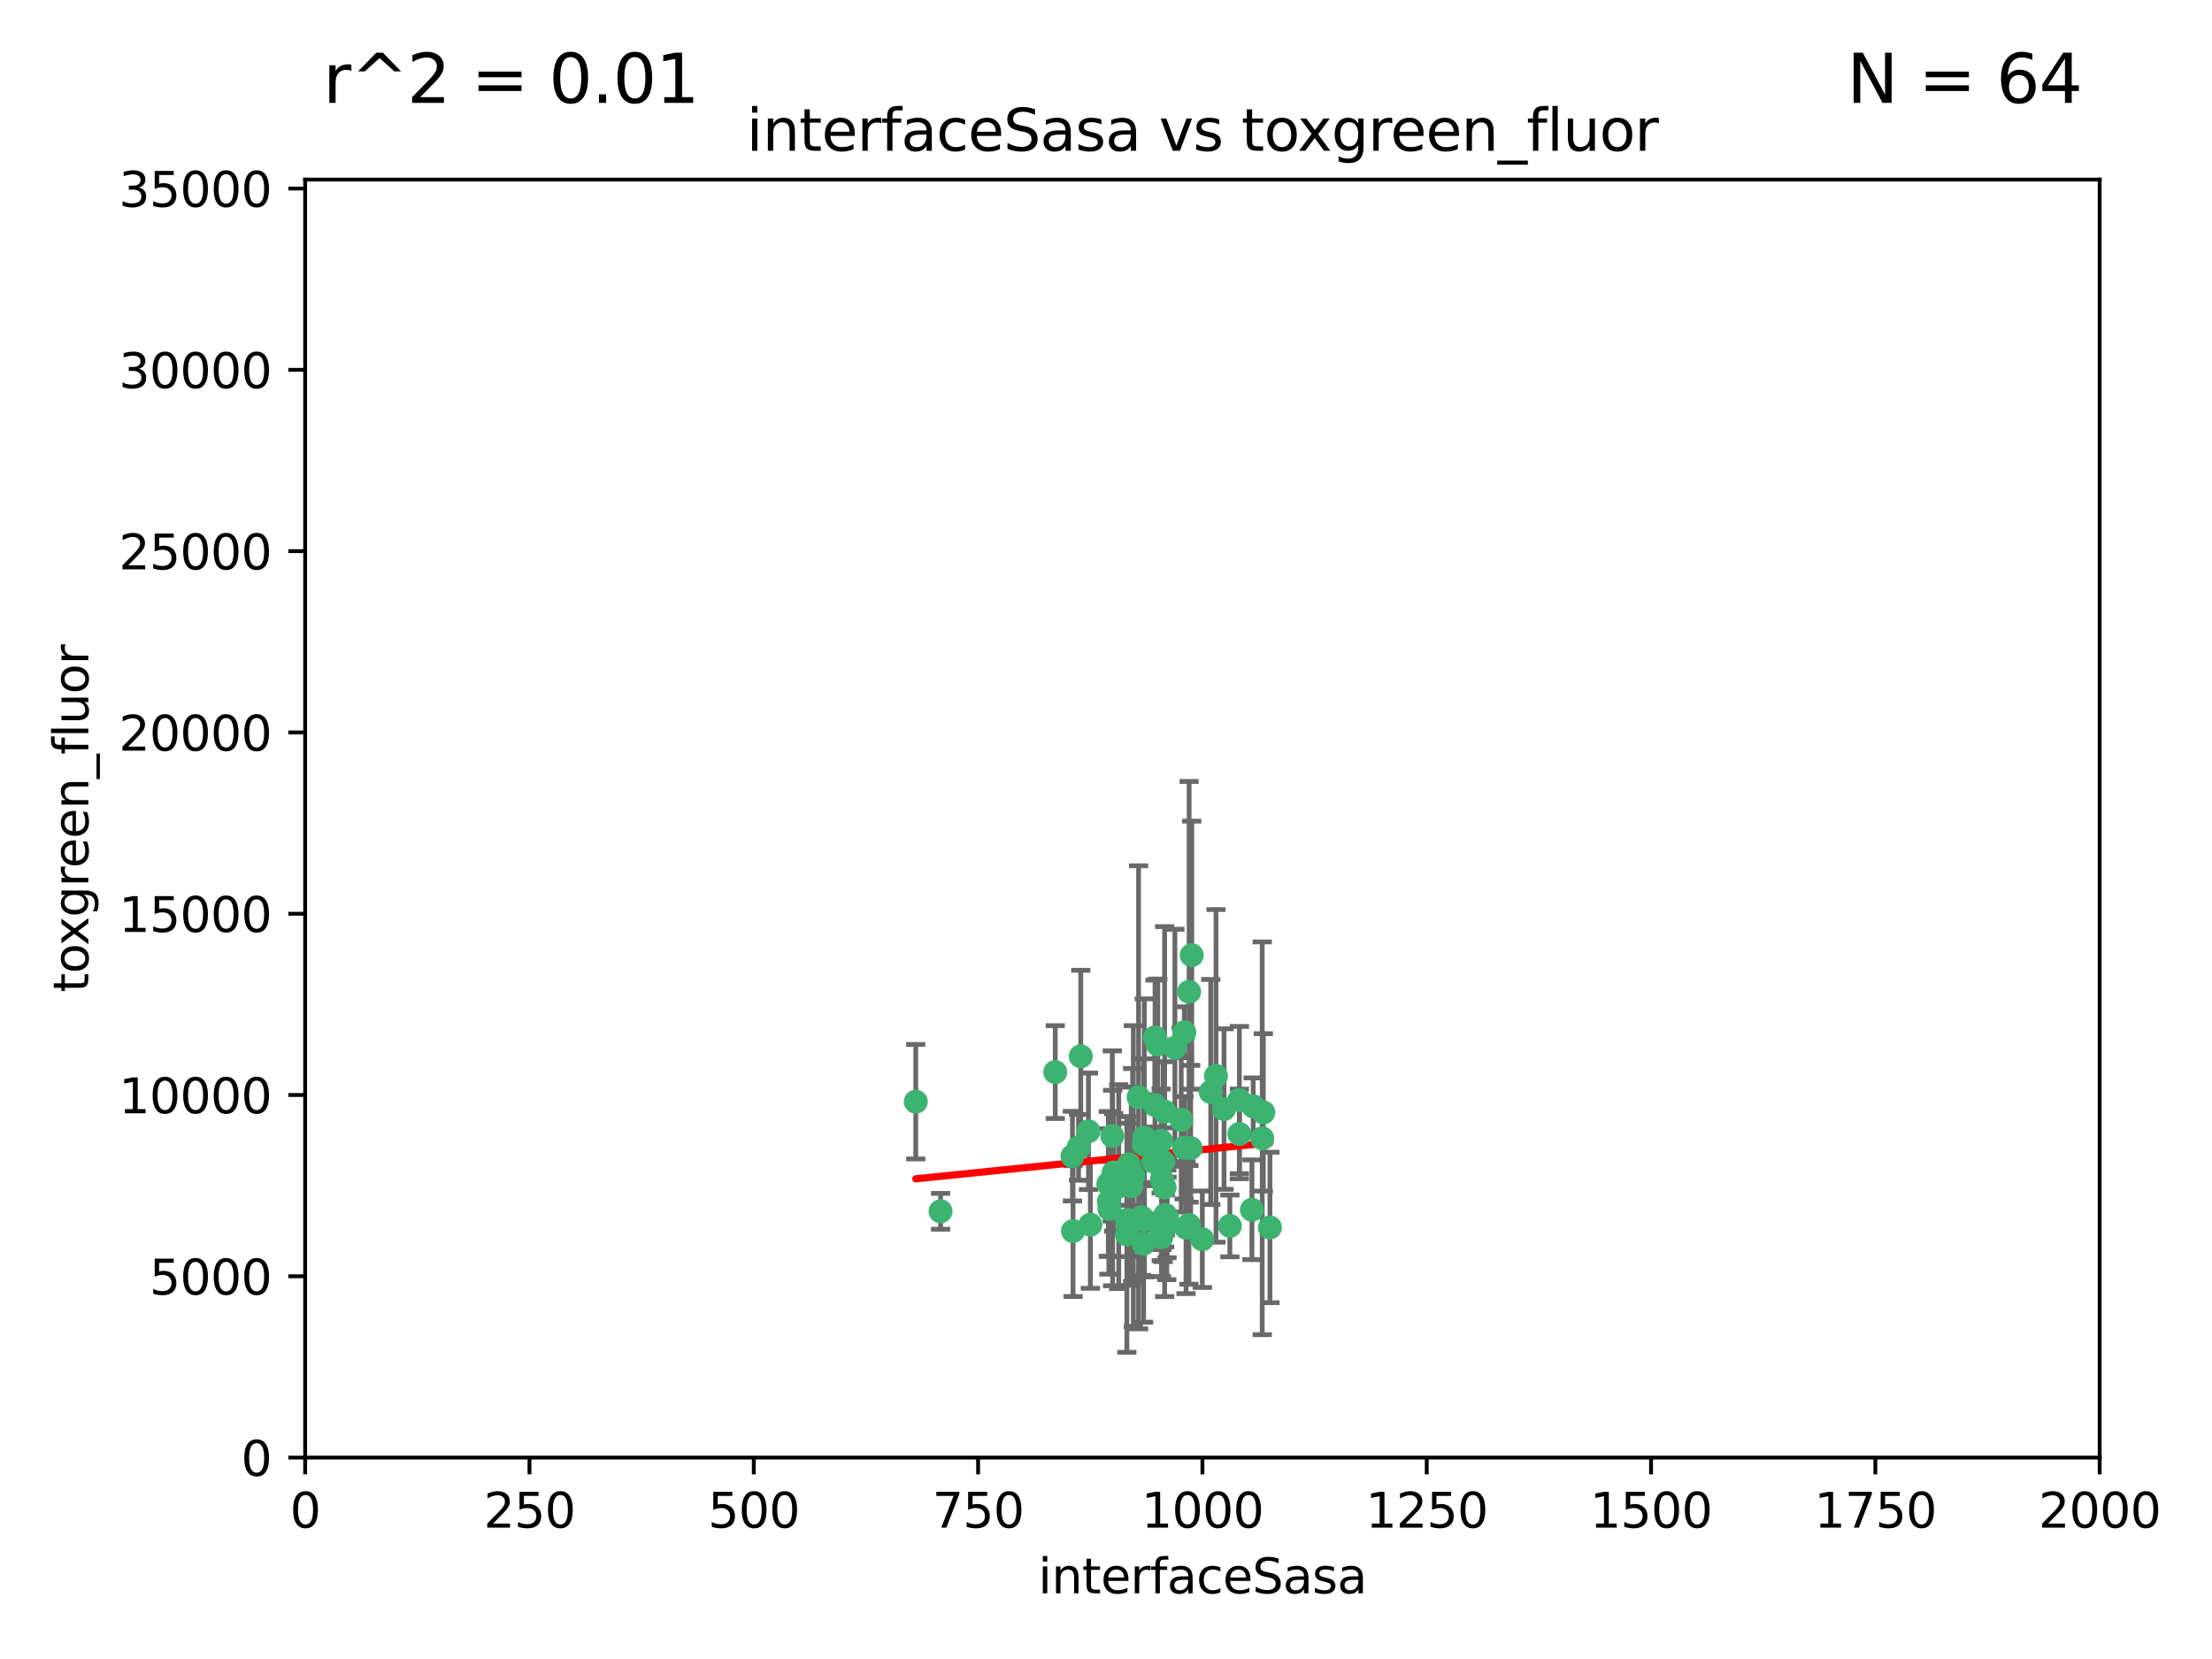 <?xml version="1.0" encoding="utf-8" standalone="no"?>
<!DOCTYPE svg PUBLIC "-//W3C//DTD SVG 1.1//EN"
  "http://www.w3.org/Graphics/SVG/1.1/DTD/svg11.dtd">
<svg xmlns:xlink="http://www.w3.org/1999/xlink" width="460.8pt" height="345.6pt" viewBox="0 0 460.8 345.6" xmlns="http://www.w3.org/2000/svg" version="1.1">
 <defs>
  <style type="text/css">*{stroke-linejoin: round; stroke-linecap: butt}</style>
 </defs>
 <g id="figure_1">
  <g id="patch_1">
   <path d="M 0 345.6 
L 460.8 345.6 
L 460.8 0 
L 0 0 
z
" style="fill: #ffffff"/>
  </g>
  <g id="axes_1">
   <g id="patch_2">
    <path d="M 63.571 303.64 
L 437.4 303.64 
L 437.4 37.411 
L 63.571 37.411 
z
" style="fill: #ffffff"/>
   </g>
   <g id="PathCollection_1">
    <defs>
     <path id="m6c1993b287" d="M 0 1.118 
C 0.297 1.118 0.581 1 0.791 0.791 
C 1 0.581 1.118 0.297 1.118 0 
C 1.118 -0.297 1 -0.581 0.791 -0.791 
C 0.581 -1 0.297 -1.118 0 -1.118 
C -0.297 -1.118 -0.581 -1 -0.791 -0.791 
C -1 -0.581 -1.118 -0.297 -1.118 0 
C -1.118 0.297 -1 0.581 -0.791 0.791 
C -0.581 1 -0.297 1.118 0 1.118 
z
" style="stroke: #3cb371"/>
    </defs>
    <g clip-path="url(#pee87b843d0)">
     <use xlink:href="#m6c1993b287" x="252.213" y="227.477" style="fill: #3cb371; stroke: #3cb371"/>
     <use xlink:href="#m6c1993b287" x="263.173" y="231.729" style="fill: #3cb371; stroke: #3cb371"/>
     <use xlink:href="#m6c1993b287" x="264.551" y="255.699" style="fill: #3cb371; stroke: #3cb371"/>
     <use xlink:href="#m6c1993b287" x="243.117" y="253.616" style="fill: #3cb371; stroke: #3cb371"/>
     <use xlink:href="#m6c1993b287" x="258.186" y="229.159" style="fill: #3cb371; stroke: #3cb371"/>
     <use xlink:href="#m6c1993b287" x="261.065" y="230.468" style="fill: #3cb371; stroke: #3cb371"/>
     <use xlink:href="#m6c1993b287" x="258.186" y="236.222" style="fill: #3cb371; stroke: #3cb371"/>
     <use xlink:href="#m6c1993b287" x="247.074" y="255.748" style="fill: #3cb371; stroke: #3cb371"/>
     <use xlink:href="#m6c1993b287" x="262.943" y="237.127" style="fill: #3cb371; stroke: #3cb371"/>
     <use xlink:href="#m6c1993b287" x="241.192" y="217.589" style="fill: #3cb371; stroke: #3cb371"/>
     <use xlink:href="#m6c1993b287" x="244.753" y="218.268" style="fill: #3cb371; stroke: #3cb371"/>
     <use xlink:href="#m6c1993b287" x="246.717" y="215.033" style="fill: #3cb371; stroke: #3cb371"/>
     <use xlink:href="#m6c1993b287" x="238.23" y="259.073" style="fill: #3cb371; stroke: #3cb371"/>
     <use xlink:href="#m6c1993b287" x="260.801" y="252.015" style="fill: #3cb371; stroke: #3cb371"/>
     <use xlink:href="#m6c1993b287" x="246.071" y="233.283" style="fill: #3cb371; stroke: #3cb371"/>
     <use xlink:href="#m6c1993b287" x="219.828" y="223.335" style="fill: #3cb371; stroke: #3cb371"/>
     <use xlink:href="#m6c1993b287" x="235.66" y="247.113" style="fill: #3cb371; stroke: #3cb371"/>
     <use xlink:href="#m6c1993b287" x="253.312" y="224.125" style="fill: #3cb371; stroke: #3cb371"/>
     <use xlink:href="#m6c1993b287" x="225.144" y="220.046" style="fill: #3cb371; stroke: #3cb371"/>
     <use xlink:href="#m6c1993b287" x="246.671" y="239.106" style="fill: #3cb371; stroke: #3cb371"/>
     <use xlink:href="#m6c1993b287" x="231.987" y="244.236" style="fill: #3cb371; stroke: #3cb371"/>
     <use xlink:href="#m6c1993b287" x="236.091" y="244.995" style="fill: #3cb371; stroke: #3cb371"/>
     <use xlink:href="#m6c1993b287" x="230.996" y="250.282" style="fill: #3cb371; stroke: #3cb371"/>
     <use xlink:href="#m6c1993b287" x="248.037" y="239.176" style="fill: #3cb371; stroke: #3cb371"/>
     <use xlink:href="#m6c1993b287" x="247.671" y="255.164" style="fill: #3cb371; stroke: #3cb371"/>
     <use xlink:href="#m6c1993b287" x="241.917" y="257.746" style="fill: #3cb371; stroke: #3cb371"/>
     <use xlink:href="#m6c1993b287" x="233.052" y="247.2" style="fill: #3cb371; stroke: #3cb371"/>
     <use xlink:href="#m6c1993b287" x="248.261" y="198.98" style="fill: #3cb371; stroke: #3cb371"/>
     <use xlink:href="#m6c1993b287" x="238.273" y="238.421" style="fill: #3cb371; stroke: #3cb371"/>
     <use xlink:href="#m6c1993b287" x="243.065" y="255.162" style="fill: #3cb371; stroke: #3cb371"/>
     <use xlink:href="#m6c1993b287" x="250.461" y="258.155" style="fill: #3cb371; stroke: #3cb371"/>
     <use xlink:href="#m6c1993b287" x="235.179" y="242.529" style="fill: #3cb371; stroke: #3cb371"/>
     <use xlink:href="#m6c1993b287" x="230.884" y="246.623" style="fill: #3cb371; stroke: #3cb371"/>
     <use xlink:href="#m6c1993b287" x="256.203" y="255.382" style="fill: #3cb371; stroke: #3cb371"/>
     <use xlink:href="#m6c1993b287" x="242.043" y="245.75" style="fill: #3cb371; stroke: #3cb371"/>
     <use xlink:href="#m6c1993b287" x="241.886" y="237.694" style="fill: #3cb371; stroke: #3cb371"/>
     <use xlink:href="#m6c1993b287" x="254.992" y="231.039" style="fill: #3cb371; stroke: #3cb371"/>
     <use xlink:href="#m6c1993b287" x="240.598" y="230.204" style="fill: #3cb371; stroke: #3cb371"/>
     <use xlink:href="#m6c1993b287" x="240.611" y="240.574" style="fill: #3cb371; stroke: #3cb371"/>
     <use xlink:href="#m6c1993b287" x="241.962" y="256.494" style="fill: #3cb371; stroke: #3cb371"/>
     <use xlink:href="#m6c1993b287" x="240.613" y="216.114" style="fill: #3cb371; stroke: #3cb371"/>
     <use xlink:href="#m6c1993b287" x="231.781" y="247.49" style="fill: #3cb371; stroke: #3cb371"/>
     <use xlink:href="#m6c1993b287" x="242.766" y="253.07" style="fill: #3cb371; stroke: #3cb371"/>
     <use xlink:href="#m6c1993b287" x="231.112" y="251.842" style="fill: #3cb371; stroke: #3cb371"/>
     <use xlink:href="#m6c1993b287" x="238.411" y="254.158" style="fill: #3cb371; stroke: #3cb371"/>
     <use xlink:href="#m6c1993b287" x="242.611" y="247.358" style="fill: #3cb371; stroke: #3cb371"/>
     <use xlink:href="#m6c1993b287" x="242.611" y="231.566" style="fill: #3cb371; stroke: #3cb371"/>
     <use xlink:href="#m6c1993b287" x="238.383" y="237.01" style="fill: #3cb371; stroke: #3cb371"/>
     <use xlink:href="#m6c1993b287" x="227.144" y="255.125" style="fill: #3cb371; stroke: #3cb371"/>
     <use xlink:href="#m6c1993b287" x="234.744" y="257.16" style="fill: #3cb371; stroke: #3cb371"/>
     <use xlink:href="#m6c1993b287" x="237.187" y="228.587" style="fill: #3cb371; stroke: #3cb371"/>
     <use xlink:href="#m6c1993b287" x="242.317" y="242.001" style="fill: #3cb371; stroke: #3cb371"/>
     <use xlink:href="#m6c1993b287" x="231.71" y="236.646" style="fill: #3cb371; stroke: #3cb371"/>
     <use xlink:href="#m6c1993b287" x="223.531" y="256.462" style="fill: #3cb371; stroke: #3cb371"/>
     <use xlink:href="#m6c1993b287" x="190.772" y="229.505" style="fill: #3cb371; stroke: #3cb371"/>
     <use xlink:href="#m6c1993b287" x="224.682" y="239.016" style="fill: #3cb371; stroke: #3cb371"/>
     <use xlink:href="#m6c1993b287" x="235.944" y="244.765" style="fill: #3cb371; stroke: #3cb371"/>
     <use xlink:href="#m6c1993b287" x="247.714" y="206.615" style="fill: #3cb371; stroke: #3cb371"/>
     <use xlink:href="#m6c1993b287" x="234.804" y="254.163" style="fill: #3cb371; stroke: #3cb371"/>
     <use xlink:href="#m6c1993b287" x="223.411" y="240.841" style="fill: #3cb371; stroke: #3cb371"/>
     <use xlink:href="#m6c1993b287" x="237.807" y="253.584" style="fill: #3cb371; stroke: #3cb371"/>
     <use xlink:href="#m6c1993b287" x="240.263" y="241.969" style="fill: #3cb371; stroke: #3cb371"/>
     <use xlink:href="#m6c1993b287" x="195.937" y="252.334" style="fill: #3cb371; stroke: #3cb371"/>
     <use xlink:href="#m6c1993b287" x="226.747" y="235.674" style="fill: #3cb371; stroke: #3cb371"/>
    </g>
   </g>
   <g id="matplotlib.axis_1">
    <g id="xtick_1">
     <g id="line2d_1">
      <defs>
       <path id="m54b6984b37" d="M 0 0 
L 0 3.5 
" style="stroke: #000000; stroke-width: 0.8"/>
      </defs>
      <g>
       <use xlink:href="#m54b6984b37" x="63.571" y="303.64" style="stroke: #000000; stroke-width: 0.8"/>
      </g>
     </g>
     <g id="text_1">
      <!-- 0 -->
      <g transform="translate(60.39 318.238)scale(0.1 -0.1)">
       <defs>
        <path id="DejaVuSans-30" d="M 2034 4250 
Q 1547 4250 1301 3770 
Q 1056 3291 1056 2328 
Q 1056 1369 1301 889 
Q 1547 409 2034 409 
Q 2525 409 2770 889 
Q 3016 1369 3016 2328 
Q 3016 3291 2770 3770 
Q 2525 4250 2034 4250 
z
M 2034 4750 
Q 2819 4750 3233 4129 
Q 3647 3509 3647 2328 
Q 3647 1150 3233 529 
Q 2819 -91 2034 -91 
Q 1250 -91 836 529 
Q 422 1150 422 2328 
Q 422 3509 836 4129 
Q 1250 4750 2034 4750 
z
" transform="scale(0.016)"/>
       </defs>
       <use xlink:href="#DejaVuSans-30"/>
      </g>
     </g>
    </g>
    <g id="xtick_2">
     <g id="line2d_2">
      <g>
       <use xlink:href="#m54b6984b37" x="110.3" y="303.64" style="stroke: #000000; stroke-width: 0.8"/>
      </g>
     </g>
     <g id="text_2">
      <!-- 250 -->
      <g transform="translate(100.756 318.238)scale(0.1 -0.1)">
       <defs>
        <path id="DejaVuSans-32" d="M 1228 531 
L 3431 531 
L 3431 0 
L 469 0 
L 469 531 
Q 828 903 1448 1529 
Q 2069 2156 2228 2338 
Q 2531 2678 2651 2914 
Q 2772 3150 2772 3378 
Q 2772 3750 2511 3984 
Q 2250 4219 1831 4219 
Q 1534 4219 1204 4116 
Q 875 4013 500 3803 
L 500 4441 
Q 881 4594 1212 4672 
Q 1544 4750 1819 4750 
Q 2544 4750 2975 4387 
Q 3406 4025 3406 3419 
Q 3406 3131 3298 2873 
Q 3191 2616 2906 2266 
Q 2828 2175 2409 1742 
Q 1991 1309 1228 531 
z
" transform="scale(0.016)"/>
        <path id="DejaVuSans-35" d="M 691 4666 
L 3169 4666 
L 3169 4134 
L 1269 4134 
L 1269 2991 
Q 1406 3038 1543 3061 
Q 1681 3084 1819 3084 
Q 2600 3084 3056 2656 
Q 3513 2228 3513 1497 
Q 3513 744 3044 326 
Q 2575 -91 1722 -91 
Q 1428 -91 1123 -41 
Q 819 9 494 109 
L 494 744 
Q 775 591 1075 516 
Q 1375 441 1709 441 
Q 2250 441 2565 725 
Q 2881 1009 2881 1497 
Q 2881 1984 2565 2268 
Q 2250 2553 1709 2553 
Q 1456 2553 1204 2497 
Q 953 2441 691 2322 
L 691 4666 
z
" transform="scale(0.016)"/>
       </defs>
       <use xlink:href="#DejaVuSans-32"/>
       <use xlink:href="#DejaVuSans-35" x="63.623"/>
       <use xlink:href="#DejaVuSans-30" x="127.246"/>
      </g>
     </g>
    </g>
    <g id="xtick_3">
     <g id="line2d_3">
      <g>
       <use xlink:href="#m54b6984b37" x="157.028" y="303.64" style="stroke: #000000; stroke-width: 0.8"/>
      </g>
     </g>
     <g id="text_3">
      <!-- 500 -->
      <g transform="translate(147.485 318.238)scale(0.1 -0.1)">
       <use xlink:href="#DejaVuSans-35"/>
       <use xlink:href="#DejaVuSans-30" x="63.623"/>
       <use xlink:href="#DejaVuSans-30" x="127.246"/>
      </g>
     </g>
    </g>
    <g id="xtick_4">
     <g id="line2d_4">
      <g>
       <use xlink:href="#m54b6984b37" x="203.757" y="303.64" style="stroke: #000000; stroke-width: 0.8"/>
      </g>
     </g>
     <g id="text_4">
      <!-- 750 -->
      <g transform="translate(194.213 318.238)scale(0.1 -0.1)">
       <defs>
        <path id="DejaVuSans-37" d="M 525 4666 
L 3525 4666 
L 3525 4397 
L 1831 0 
L 1172 0 
L 2766 4134 
L 525 4134 
L 525 4666 
z
" transform="scale(0.016)"/>
       </defs>
       <use xlink:href="#DejaVuSans-37"/>
       <use xlink:href="#DejaVuSans-35" x="63.623"/>
       <use xlink:href="#DejaVuSans-30" x="127.246"/>
      </g>
     </g>
    </g>
    <g id="xtick_5">
     <g id="line2d_5">
      <g>
       <use xlink:href="#m54b6984b37" x="250.486" y="303.64" style="stroke: #000000; stroke-width: 0.8"/>
      </g>
     </g>
     <g id="text_5">
      <!-- 1000 -->
      <g transform="translate(237.761 318.238)scale(0.1 -0.1)">
       <defs>
        <path id="DejaVuSans-31" d="M 794 531 
L 1825 531 
L 1825 4091 
L 703 3866 
L 703 4441 
L 1819 4666 
L 2450 4666 
L 2450 531 
L 3481 531 
L 3481 0 
L 794 0 
L 794 531 
z
" transform="scale(0.016)"/>
       </defs>
       <use xlink:href="#DejaVuSans-31"/>
       <use xlink:href="#DejaVuSans-30" x="63.623"/>
       <use xlink:href="#DejaVuSans-30" x="127.246"/>
       <use xlink:href="#DejaVuSans-30" x="190.869"/>
      </g>
     </g>
    </g>
    <g id="xtick_6">
     <g id="line2d_6">
      <g>
       <use xlink:href="#m54b6984b37" x="297.214" y="303.64" style="stroke: #000000; stroke-width: 0.8"/>
      </g>
     </g>
     <g id="text_6">
      <!-- 1250 -->
      <g transform="translate(284.489 318.238)scale(0.1 -0.1)">
       <use xlink:href="#DejaVuSans-31"/>
       <use xlink:href="#DejaVuSans-32" x="63.623"/>
       <use xlink:href="#DejaVuSans-35" x="127.246"/>
       <use xlink:href="#DejaVuSans-30" x="190.869"/>
      </g>
     </g>
    </g>
    <g id="xtick_7">
     <g id="line2d_7">
      <g>
       <use xlink:href="#m54b6984b37" x="343.943" y="303.64" style="stroke: #000000; stroke-width: 0.8"/>
      </g>
     </g>
     <g id="text_7">
      <!-- 1500 -->
      <g transform="translate(331.218 318.238)scale(0.1 -0.1)">
       <use xlink:href="#DejaVuSans-31"/>
       <use xlink:href="#DejaVuSans-35" x="63.623"/>
       <use xlink:href="#DejaVuSans-30" x="127.246"/>
       <use xlink:href="#DejaVuSans-30" x="190.869"/>
      </g>
     </g>
    </g>
    <g id="xtick_8">
     <g id="line2d_8">
      <g>
       <use xlink:href="#m54b6984b37" x="390.671" y="303.64" style="stroke: #000000; stroke-width: 0.8"/>
      </g>
     </g>
     <g id="text_8">
      <!-- 1750 -->
      <g transform="translate(377.946 318.238)scale(0.1 -0.1)">
       <use xlink:href="#DejaVuSans-31"/>
       <use xlink:href="#DejaVuSans-37" x="63.623"/>
       <use xlink:href="#DejaVuSans-35" x="127.246"/>
       <use xlink:href="#DejaVuSans-30" x="190.869"/>
      </g>
     </g>
    </g>
    <g id="xtick_9">
     <g id="line2d_9">
      <g>
       <use xlink:href="#m54b6984b37" x="437.4" y="303.64" style="stroke: #000000; stroke-width: 0.8"/>
      </g>
     </g>
     <g id="text_9">
      <!-- 2000 -->
      <g transform="translate(424.675 318.238)scale(0.1 -0.1)">
       <use xlink:href="#DejaVuSans-32"/>
       <use xlink:href="#DejaVuSans-30" x="63.623"/>
       <use xlink:href="#DejaVuSans-30" x="127.246"/>
       <use xlink:href="#DejaVuSans-30" x="190.869"/>
      </g>
     </g>
    </g>
    <g id="text_10">
     <!-- interfaceSasa -->
     <g transform="translate(216.279 331.917)scale(0.1 -0.1)">
      <defs>
       <path id="DejaVuSans-69" d="M 603 3500 
L 1178 3500 
L 1178 0 
L 603 0 
L 603 3500 
z
M 603 4863 
L 1178 4863 
L 1178 4134 
L 603 4134 
L 603 4863 
z
" transform="scale(0.016)"/>
       <path id="DejaVuSans-6e" d="M 3513 2113 
L 3513 0 
L 2938 0 
L 2938 2094 
Q 2938 2591 2744 2837 
Q 2550 3084 2163 3084 
Q 1697 3084 1428 2787 
Q 1159 2491 1159 1978 
L 1159 0 
L 581 0 
L 581 3500 
L 1159 3500 
L 1159 2956 
Q 1366 3272 1645 3428 
Q 1925 3584 2291 3584 
Q 2894 3584 3203 3211 
Q 3513 2838 3513 2113 
z
" transform="scale(0.016)"/>
       <path id="DejaVuSans-74" d="M 1172 4494 
L 1172 3500 
L 2356 3500 
L 2356 3053 
L 1172 3053 
L 1172 1153 
Q 1172 725 1289 603 
Q 1406 481 1766 481 
L 2356 481 
L 2356 0 
L 1766 0 
Q 1100 0 847 248 
Q 594 497 594 1153 
L 594 3053 
L 172 3053 
L 172 3500 
L 594 3500 
L 594 4494 
L 1172 4494 
z
" transform="scale(0.016)"/>
       <path id="DejaVuSans-65" d="M 3597 1894 
L 3597 1613 
L 953 1613 
Q 991 1019 1311 708 
Q 1631 397 2203 397 
Q 2534 397 2845 478 
Q 3156 559 3463 722 
L 3463 178 
Q 3153 47 2828 -22 
Q 2503 -91 2169 -91 
Q 1331 -91 842 396 
Q 353 884 353 1716 
Q 353 2575 817 3079 
Q 1281 3584 2069 3584 
Q 2775 3584 3186 3129 
Q 3597 2675 3597 1894 
z
M 3022 2063 
Q 3016 2534 2758 2815 
Q 2500 3097 2075 3097 
Q 1594 3097 1305 2825 
Q 1016 2553 972 2059 
L 3022 2063 
z
" transform="scale(0.016)"/>
       <path id="DejaVuSans-72" d="M 2631 2963 
Q 2534 3019 2420 3045 
Q 2306 3072 2169 3072 
Q 1681 3072 1420 2755 
Q 1159 2438 1159 1844 
L 1159 0 
L 581 0 
L 581 3500 
L 1159 3500 
L 1159 2956 
Q 1341 3275 1631 3429 
Q 1922 3584 2338 3584 
Q 2397 3584 2469 3576 
Q 2541 3569 2628 3553 
L 2631 2963 
z
" transform="scale(0.016)"/>
       <path id="DejaVuSans-66" d="M 2375 4863 
L 2375 4384 
L 1825 4384 
Q 1516 4384 1395 4259 
Q 1275 4134 1275 3809 
L 1275 3500 
L 2222 3500 
L 2222 3053 
L 1275 3053 
L 1275 0 
L 697 0 
L 697 3053 
L 147 3053 
L 147 3500 
L 697 3500 
L 697 3744 
Q 697 4328 969 4595 
Q 1241 4863 1831 4863 
L 2375 4863 
z
" transform="scale(0.016)"/>
       <path id="DejaVuSans-61" d="M 2194 1759 
Q 1497 1759 1228 1600 
Q 959 1441 959 1056 
Q 959 750 1161 570 
Q 1363 391 1709 391 
Q 2188 391 2477 730 
Q 2766 1069 2766 1631 
L 2766 1759 
L 2194 1759 
z
M 3341 1997 
L 3341 0 
L 2766 0 
L 2766 531 
Q 2569 213 2275 61 
Q 1981 -91 1556 -91 
Q 1019 -91 701 211 
Q 384 513 384 1019 
Q 384 1609 779 1909 
Q 1175 2209 1959 2209 
L 2766 2209 
L 2766 2266 
Q 2766 2663 2505 2880 
Q 2244 3097 1772 3097 
Q 1472 3097 1187 3025 
Q 903 2953 641 2809 
L 641 3341 
Q 956 3463 1253 3523 
Q 1550 3584 1831 3584 
Q 2591 3584 2966 3190 
Q 3341 2797 3341 1997 
z
" transform="scale(0.016)"/>
       <path id="DejaVuSans-63" d="M 3122 3366 
L 3122 2828 
Q 2878 2963 2633 3030 
Q 2388 3097 2138 3097 
Q 1578 3097 1268 2742 
Q 959 2388 959 1747 
Q 959 1106 1268 751 
Q 1578 397 2138 397 
Q 2388 397 2633 464 
Q 2878 531 3122 666 
L 3122 134 
Q 2881 22 2623 -34 
Q 2366 -91 2075 -91 
Q 1284 -91 818 406 
Q 353 903 353 1747 
Q 353 2603 823 3093 
Q 1294 3584 2113 3584 
Q 2378 3584 2631 3529 
Q 2884 3475 3122 3366 
z
" transform="scale(0.016)"/>
       <path id="DejaVuSans-53" d="M 3425 4513 
L 3425 3897 
Q 3066 4069 2747 4153 
Q 2428 4238 2131 4238 
Q 1616 4238 1336 4038 
Q 1056 3838 1056 3469 
Q 1056 3159 1242 3001 
Q 1428 2844 1947 2747 
L 2328 2669 
Q 3034 2534 3370 2195 
Q 3706 1856 3706 1288 
Q 3706 609 3251 259 
Q 2797 -91 1919 -91 
Q 1588 -91 1214 -16 
Q 841 59 441 206 
L 441 856 
Q 825 641 1194 531 
Q 1563 422 1919 422 
Q 2459 422 2753 634 
Q 3047 847 3047 1241 
Q 3047 1584 2836 1778 
Q 2625 1972 2144 2069 
L 1759 2144 
Q 1053 2284 737 2584 
Q 422 2884 422 3419 
Q 422 4038 858 4394 
Q 1294 4750 2059 4750 
Q 2388 4750 2728 4690 
Q 3069 4631 3425 4513 
z
" transform="scale(0.016)"/>
       <path id="DejaVuSans-73" d="M 2834 3397 
L 2834 2853 
Q 2591 2978 2328 3040 
Q 2066 3103 1784 3103 
Q 1356 3103 1142 2972 
Q 928 2841 928 2578 
Q 928 2378 1081 2264 
Q 1234 2150 1697 2047 
L 1894 2003 
Q 2506 1872 2764 1633 
Q 3022 1394 3022 966 
Q 3022 478 2636 193 
Q 2250 -91 1575 -91 
Q 1294 -91 989 -36 
Q 684 19 347 128 
L 347 722 
Q 666 556 975 473 
Q 1284 391 1588 391 
Q 1994 391 2212 530 
Q 2431 669 2431 922 
Q 2431 1156 2273 1281 
Q 2116 1406 1581 1522 
L 1381 1569 
Q 847 1681 609 1914 
Q 372 2147 372 2553 
Q 372 3047 722 3315 
Q 1072 3584 1716 3584 
Q 2034 3584 2315 3537 
Q 2597 3491 2834 3397 
z
" transform="scale(0.016)"/>
      </defs>
      <use xlink:href="#DejaVuSans-69"/>
      <use xlink:href="#DejaVuSans-6e" x="27.783"/>
      <use xlink:href="#DejaVuSans-74" x="91.162"/>
      <use xlink:href="#DejaVuSans-65" x="130.371"/>
      <use xlink:href="#DejaVuSans-72" x="191.895"/>
      <use xlink:href="#DejaVuSans-66" x="233.008"/>
      <use xlink:href="#DejaVuSans-61" x="268.213"/>
      <use xlink:href="#DejaVuSans-63" x="329.492"/>
      <use xlink:href="#DejaVuSans-65" x="384.473"/>
      <use xlink:href="#DejaVuSans-53" x="445.996"/>
      <use xlink:href="#DejaVuSans-61" x="509.473"/>
      <use xlink:href="#DejaVuSans-73" x="570.752"/>
      <use xlink:href="#DejaVuSans-61" x="622.852"/>
     </g>
    </g>
   </g>
   <g id="matplotlib.axis_2">
    <g id="ytick_1">
     <g id="line2d_10">
      <defs>
       <path id="m8da95869c1" d="M 0 0 
L -3.5 0 
" style="stroke: #000000; stroke-width: 0.8"/>
      </defs>
      <g>
       <use xlink:href="#m8da95869c1" x="63.571" y="303.64" style="stroke: #000000; stroke-width: 0.8"/>
      </g>
     </g>
     <g id="text_11">
      <!-- 0 -->
      <g transform="translate(50.209 307.439)scale(0.1 -0.1)">
       <use xlink:href="#DejaVuSans-30"/>
      </g>
     </g>
    </g>
    <g id="ytick_2">
     <g id="line2d_11">
      <g>
       <use xlink:href="#m8da95869c1" x="63.571" y="265.874" style="stroke: #000000; stroke-width: 0.8"/>
      </g>
     </g>
     <g id="text_12">
      <!-- 5000 -->
      <g transform="translate(31.121 269.673)scale(0.1 -0.1)">
       <use xlink:href="#DejaVuSans-35"/>
       <use xlink:href="#DejaVuSans-30" x="63.623"/>
       <use xlink:href="#DejaVuSans-30" x="127.246"/>
       <use xlink:href="#DejaVuSans-30" x="190.869"/>
      </g>
     </g>
    </g>
    <g id="ytick_3">
     <g id="line2d_12">
      <g>
       <use xlink:href="#m8da95869c1" x="63.571" y="228.108" style="stroke: #000000; stroke-width: 0.8"/>
      </g>
     </g>
     <g id="text_13">
      <!-- 10000 -->
      <g transform="translate(24.759 231.907)scale(0.1 -0.1)">
       <use xlink:href="#DejaVuSans-31"/>
       <use xlink:href="#DejaVuSans-30" x="63.623"/>
       <use xlink:href="#DejaVuSans-30" x="127.246"/>
       <use xlink:href="#DejaVuSans-30" x="190.869"/>
       <use xlink:href="#DejaVuSans-30" x="254.492"/>
      </g>
     </g>
    </g>
    <g id="ytick_4">
     <g id="line2d_13">
      <g>
       <use xlink:href="#m8da95869c1" x="63.571" y="190.342" style="stroke: #000000; stroke-width: 0.8"/>
      </g>
     </g>
     <g id="text_14">
      <!-- 15000 -->
      <g transform="translate(24.759 194.141)scale(0.1 -0.1)">
       <use xlink:href="#DejaVuSans-31"/>
       <use xlink:href="#DejaVuSans-35" x="63.623"/>
       <use xlink:href="#DejaVuSans-30" x="127.246"/>
       <use xlink:href="#DejaVuSans-30" x="190.869"/>
       <use xlink:href="#DejaVuSans-30" x="254.492"/>
      </g>
     </g>
    </g>
    <g id="ytick_5">
     <g id="line2d_14">
      <g>
       <use xlink:href="#m8da95869c1" x="63.571" y="152.576" style="stroke: #000000; stroke-width: 0.8"/>
      </g>
     </g>
     <g id="text_15">
      <!-- 20000 -->
      <g transform="translate(24.759 156.375)scale(0.1 -0.1)">
       <use xlink:href="#DejaVuSans-32"/>
       <use xlink:href="#DejaVuSans-30" x="63.623"/>
       <use xlink:href="#DejaVuSans-30" x="127.246"/>
       <use xlink:href="#DejaVuSans-30" x="190.869"/>
       <use xlink:href="#DejaVuSans-30" x="254.492"/>
      </g>
     </g>
    </g>
    <g id="ytick_6">
     <g id="line2d_15">
      <g>
       <use xlink:href="#m8da95869c1" x="63.571" y="114.81" style="stroke: #000000; stroke-width: 0.8"/>
      </g>
     </g>
     <g id="text_16">
      <!-- 25000 -->
      <g transform="translate(24.759 118.609)scale(0.1 -0.1)">
       <use xlink:href="#DejaVuSans-32"/>
       <use xlink:href="#DejaVuSans-35" x="63.623"/>
       <use xlink:href="#DejaVuSans-30" x="127.246"/>
       <use xlink:href="#DejaVuSans-30" x="190.869"/>
       <use xlink:href="#DejaVuSans-30" x="254.492"/>
      </g>
     </g>
    </g>
    <g id="ytick_7">
     <g id="line2d_16">
      <g>
       <use xlink:href="#m8da95869c1" x="63.571" y="77.044" style="stroke: #000000; stroke-width: 0.8"/>
      </g>
     </g>
     <g id="text_17">
      <!-- 30000 -->
      <g transform="translate(24.759 80.844)scale(0.1 -0.1)">
       <defs>
        <path id="DejaVuSans-33" d="M 2597 2516 
Q 3050 2419 3304 2112 
Q 3559 1806 3559 1356 
Q 3559 666 3084 287 
Q 2609 -91 1734 -91 
Q 1441 -91 1130 -33 
Q 819 25 488 141 
L 488 750 
Q 750 597 1062 519 
Q 1375 441 1716 441 
Q 2309 441 2620 675 
Q 2931 909 2931 1356 
Q 2931 1769 2642 2001 
Q 2353 2234 1838 2234 
L 1294 2234 
L 1294 2753 
L 1863 2753 
Q 2328 2753 2575 2939 
Q 2822 3125 2822 3475 
Q 2822 3834 2567 4026 
Q 2313 4219 1838 4219 
Q 1578 4219 1281 4162 
Q 984 4106 628 3988 
L 628 4550 
Q 988 4650 1302 4700 
Q 1616 4750 1894 4750 
Q 2613 4750 3031 4423 
Q 3450 4097 3450 3541 
Q 3450 3153 3228 2886 
Q 3006 2619 2597 2516 
z
" transform="scale(0.016)"/>
       </defs>
       <use xlink:href="#DejaVuSans-33"/>
       <use xlink:href="#DejaVuSans-30" x="63.623"/>
       <use xlink:href="#DejaVuSans-30" x="127.246"/>
       <use xlink:href="#DejaVuSans-30" x="190.869"/>
       <use xlink:href="#DejaVuSans-30" x="254.492"/>
      </g>
     </g>
    </g>
    <g id="ytick_8">
     <g id="line2d_17">
      <g>
       <use xlink:href="#m8da95869c1" x="63.571" y="39.278" style="stroke: #000000; stroke-width: 0.8"/>
      </g>
     </g>
     <g id="text_18">
      <!-- 35000 -->
      <g transform="translate(24.759 43.078)scale(0.1 -0.1)">
       <use xlink:href="#DejaVuSans-33"/>
       <use xlink:href="#DejaVuSans-35" x="63.623"/>
       <use xlink:href="#DejaVuSans-30" x="127.246"/>
       <use xlink:href="#DejaVuSans-30" x="190.869"/>
       <use xlink:href="#DejaVuSans-30" x="254.492"/>
      </g>
     </g>
    </g>
    <g id="text_19">
     <!-- toxgreen_fluor -->
     <g transform="translate(18.401 206.72)rotate(-90)scale(0.1 -0.1)">
      <defs>
       <path id="DejaVuSans-6f" d="M 1959 3097 
Q 1497 3097 1228 2736 
Q 959 2375 959 1747 
Q 959 1119 1226 758 
Q 1494 397 1959 397 
Q 2419 397 2687 759 
Q 2956 1122 2956 1747 
Q 2956 2369 2687 2733 
Q 2419 3097 1959 3097 
z
M 1959 3584 
Q 2709 3584 3137 3096 
Q 3566 2609 3566 1747 
Q 3566 888 3137 398 
Q 2709 -91 1959 -91 
Q 1206 -91 779 398 
Q 353 888 353 1747 
Q 353 2609 779 3096 
Q 1206 3584 1959 3584 
z
" transform="scale(0.016)"/>
       <path id="DejaVuSans-78" d="M 3513 3500 
L 2247 1797 
L 3578 0 
L 2900 0 
L 1881 1375 
L 863 0 
L 184 0 
L 1544 1831 
L 300 3500 
L 978 3500 
L 1906 2253 
L 2834 3500 
L 3513 3500 
z
" transform="scale(0.016)"/>
       <path id="DejaVuSans-67" d="M 2906 1791 
Q 2906 2416 2648 2759 
Q 2391 3103 1925 3103 
Q 1463 3103 1205 2759 
Q 947 2416 947 1791 
Q 947 1169 1205 825 
Q 1463 481 1925 481 
Q 2391 481 2648 825 
Q 2906 1169 2906 1791 
z
M 3481 434 
Q 3481 -459 3084 -895 
Q 2688 -1331 1869 -1331 
Q 1566 -1331 1297 -1286 
Q 1028 -1241 775 -1147 
L 775 -588 
Q 1028 -725 1275 -790 
Q 1522 -856 1778 -856 
Q 2344 -856 2625 -561 
Q 2906 -266 2906 331 
L 2906 616 
Q 2728 306 2450 153 
Q 2172 0 1784 0 
Q 1141 0 747 490 
Q 353 981 353 1791 
Q 353 2603 747 3093 
Q 1141 3584 1784 3584 
Q 2172 3584 2450 3431 
Q 2728 3278 2906 2969 
L 2906 3500 
L 3481 3500 
L 3481 434 
z
" transform="scale(0.016)"/>
       <path id="DejaVuSans-5f" d="M 3263 -1063 
L 3263 -1509 
L -63 -1509 
L -63 -1063 
L 3263 -1063 
z
" transform="scale(0.016)"/>
       <path id="DejaVuSans-6c" d="M 603 4863 
L 1178 4863 
L 1178 0 
L 603 0 
L 603 4863 
z
" transform="scale(0.016)"/>
       <path id="DejaVuSans-75" d="M 544 1381 
L 544 3500 
L 1119 3500 
L 1119 1403 
Q 1119 906 1312 657 
Q 1506 409 1894 409 
Q 2359 409 2629 706 
Q 2900 1003 2900 1516 
L 2900 3500 
L 3475 3500 
L 3475 0 
L 2900 0 
L 2900 538 
Q 2691 219 2414 64 
Q 2138 -91 1772 -91 
Q 1169 -91 856 284 
Q 544 659 544 1381 
z
M 1991 3584 
L 1991 3584 
z
" transform="scale(0.016)"/>
      </defs>
      <use xlink:href="#DejaVuSans-74"/>
      <use xlink:href="#DejaVuSans-6f" x="39.209"/>
      <use xlink:href="#DejaVuSans-78" x="97.266"/>
      <use xlink:href="#DejaVuSans-67" x="156.445"/>
      <use xlink:href="#DejaVuSans-72" x="219.922"/>
      <use xlink:href="#DejaVuSans-65" x="258.785"/>
      <use xlink:href="#DejaVuSans-65" x="320.309"/>
      <use xlink:href="#DejaVuSans-6e" x="381.832"/>
      <use xlink:href="#DejaVuSans-5f" x="445.211"/>
      <use xlink:href="#DejaVuSans-66" x="495.211"/>
      <use xlink:href="#DejaVuSans-6c" x="530.416"/>
      <use xlink:href="#DejaVuSans-75" x="558.199"/>
      <use xlink:href="#DejaVuSans-6f" x="621.578"/>
      <use xlink:href="#DejaVuSans-72" x="682.76"/>
     </g>
    </g>
   </g>
   <g id="LineCollection_1">
    <path d="M 252.213 250.911 
L 252.213 204.042 
" clip-path="url(#pee87b843d0)" style="fill: none; stroke: #696969"/>
    <path d="M 263.173 248.125 
L 263.173 215.333 
" clip-path="url(#pee87b843d0)" style="fill: none; stroke: #696969"/>
    <path d="M 264.551 271.368 
L 264.551 240.03 
" clip-path="url(#pee87b843d0)" style="fill: none; stroke: #696969"/>
    <path d="M 243.117 262.014 
L 243.117 245.218 
" clip-path="url(#pee87b843d0)" style="fill: none; stroke: #696969"/>
    <path d="M 258.186 244.49 
L 258.186 213.828 
" clip-path="url(#pee87b843d0)" style="fill: none; stroke: #696969"/>
    <path d="M 261.065 236.385 
L 261.065 224.551 
" clip-path="url(#pee87b843d0)" style="fill: none; stroke: #696969"/>
    <path d="M 258.186 245.56 
L 258.186 226.884 
" clip-path="url(#pee87b843d0)" style="fill: none; stroke: #696969"/>
    <path d="M 247.074 269.482 
L 247.074 242.013 
" clip-path="url(#pee87b843d0)" style="fill: none; stroke: #696969"/>
    <path d="M 262.943 278.037 
L 262.943 196.218 
" clip-path="url(#pee87b843d0)" style="fill: none; stroke: #696969"/>
    <path d="M 241.192 231.227 
L 241.192 203.952 
" clip-path="url(#pee87b843d0)" style="fill: none; stroke: #696969"/>
    <path d="M 244.753 242.951 
L 244.753 193.584 
" clip-path="url(#pee87b843d0)" style="fill: none; stroke: #696969"/>
    <path d="M 246.717 220.324 
L 246.717 209.742 
" clip-path="url(#pee87b843d0)" style="fill: none; stroke: #696969"/>
    <path d="M 238.23 275.427 
L 238.23 242.719 
" clip-path="url(#pee87b843d0)" style="fill: none; stroke: #696969"/>
    <path d="M 260.801 262.406 
L 260.801 241.624 
" clip-path="url(#pee87b843d0)" style="fill: none; stroke: #696969"/>
    <path d="M 246.071 252.481 
L 246.071 214.086 
" clip-path="url(#pee87b843d0)" style="fill: none; stroke: #696969"/>
    <path d="M 219.828 233.005 
L 219.828 213.664 
" clip-path="url(#pee87b843d0)" style="fill: none; stroke: #696969"/>
    <path d="M 235.66 267.765 
L 235.66 226.461 
" clip-path="url(#pee87b843d0)" style="fill: none; stroke: #696969"/>
    <path d="M 253.312 258.772 
L 253.312 189.479 
" clip-path="url(#pee87b843d0)" style="fill: none; stroke: #696969"/>
    <path d="M 225.144 237.957 
L 225.144 202.135 
" clip-path="url(#pee87b843d0)" style="fill: none; stroke: #696969"/>
    <path d="M 246.671 249.759 
L 246.671 228.452 
" clip-path="url(#pee87b843d0)" style="fill: none; stroke: #696969"/>
    <path d="M 231.987 256.483 
L 231.987 231.988 
" clip-path="url(#pee87b843d0)" style="fill: none; stroke: #696969"/>
    <path d="M 236.091 276.334 
L 236.091 213.655 
" clip-path="url(#pee87b843d0)" style="fill: none; stroke: #696969"/>
    <path d="M 230.996 265.427 
L 230.996 235.137 
" clip-path="url(#pee87b843d0)" style="fill: none; stroke: #696969"/>
    <path d="M 248.037 256.427 
L 248.037 221.924 
" clip-path="url(#pee87b843d0)" style="fill: none; stroke: #696969"/>
    <path d="M 247.671 267.529 
L 247.671 242.8 
" clip-path="url(#pee87b843d0)" style="fill: none; stroke: #696969"/>
    <path d="M 241.917 262.608 
L 241.917 252.884 
" clip-path="url(#pee87b843d0)" style="fill: none; stroke: #696969"/>
    <path d="M 233.052 268.437 
L 233.052 225.964 
" clip-path="url(#pee87b843d0)" style="fill: none; stroke: #696969"/>
    <path d="M 248.261 226.902 
L 248.261 171.058 
" clip-path="url(#pee87b843d0)" style="fill: none; stroke: #696969"/>
    <path d="M 238.273 256.278 
L 238.273 220.565 
" clip-path="url(#pee87b843d0)" style="fill: none; stroke: #696969"/>
    <path d="M 243.065 266.585 
L 243.065 243.739 
" clip-path="url(#pee87b843d0)" style="fill: none; stroke: #696969"/>
    <path d="M 250.461 268.208 
L 250.461 248.101 
" clip-path="url(#pee87b843d0)" style="fill: none; stroke: #696969"/>
    <path d="M 235.179 251.081 
L 235.179 233.977 
" clip-path="url(#pee87b843d0)" style="fill: none; stroke: #696969"/>
    <path d="M 230.884 261.694 
L 230.884 231.552 
" clip-path="url(#pee87b843d0)" style="fill: none; stroke: #696969"/>
    <path d="M 256.203 261.811 
L 256.203 248.953 
" clip-path="url(#pee87b843d0)" style="fill: none; stroke: #696969"/>
    <path d="M 242.043 260.314 
L 242.043 231.186 
" clip-path="url(#pee87b843d0)" style="fill: none; stroke: #696969"/>
    <path d="M 241.886 248.524 
L 241.886 226.864 
" clip-path="url(#pee87b843d0)" style="fill: none; stroke: #696969"/>
    <path d="M 254.992 247.76 
L 254.992 214.319 
" clip-path="url(#pee87b843d0)" style="fill: none; stroke: #696969"/>
    <path d="M 240.598 242.701 
L 240.598 217.707 
" clip-path="url(#pee87b843d0)" style="fill: none; stroke: #696969"/>
    <path d="M 240.611 246.362 
L 240.611 234.786 
" clip-path="url(#pee87b843d0)" style="fill: none; stroke: #696969"/>
    <path d="M 241.962 265.936 
L 241.962 247.052 
" clip-path="url(#pee87b843d0)" style="fill: none; stroke: #696969"/>
    <path d="M 240.613 228.048 
L 240.613 204.179 
" clip-path="url(#pee87b843d0)" style="fill: none; stroke: #696969"/>
    <path d="M 231.781 267.851 
L 231.781 227.129 
" clip-path="url(#pee87b843d0)" style="fill: none; stroke: #696969"/>
    <path d="M 242.766 257.248 
L 242.766 248.893 
" clip-path="url(#pee87b843d0)" style="fill: none; stroke: #696969"/>
    <path d="M 231.112 261.732 
L 231.112 241.952 
" clip-path="url(#pee87b843d0)" style="fill: none; stroke: #696969"/>
    <path d="M 238.411 265.949 
L 238.411 242.366 
" clip-path="url(#pee87b843d0)" style="fill: none; stroke: #696969"/>
    <path d="M 242.611 259.759 
L 242.611 234.957 
" clip-path="url(#pee87b843d0)" style="fill: none; stroke: #696969"/>
    <path d="M 242.611 270.103 
L 242.611 193.028 
" clip-path="url(#pee87b843d0)" style="fill: none; stroke: #696969"/>
    <path d="M 238.383 265.94 
L 238.383 208.08 
" clip-path="url(#pee87b843d0)" style="fill: none; stroke: #696969"/>
    <path d="M 227.144 268.377 
L 227.144 241.874 
" clip-path="url(#pee87b843d0)" style="fill: none; stroke: #696969"/>
    <path d="M 234.744 281.709 
L 234.744 232.612 
" clip-path="url(#pee87b843d0)" style="fill: none; stroke: #696969"/>
    <path d="M 237.187 276.816 
L 237.187 180.358 
" clip-path="url(#pee87b843d0)" style="fill: none; stroke: #696969"/>
    <path d="M 242.317 262.82 
L 242.317 221.181 
" clip-path="url(#pee87b843d0)" style="fill: none; stroke: #696969"/>
    <path d="M 231.71 254.381 
L 231.71 218.912 
" clip-path="url(#pee87b843d0)" style="fill: none; stroke: #696969"/>
    <path d="M 223.531 270.083 
L 223.531 242.841 
" clip-path="url(#pee87b843d0)" style="fill: none; stroke: #696969"/>
    <path d="M 190.772 241.43 
L 190.772 217.579 
" clip-path="url(#pee87b843d0)" style="fill: none; stroke: #696969"/>
    <path d="M 224.682 245.871 
L 224.682 232.161 
" clip-path="url(#pee87b843d0)" style="fill: none; stroke: #696969"/>
    <path d="M 235.944 266.936 
L 235.944 222.593 
" clip-path="url(#pee87b843d0)" style="fill: none; stroke: #696969"/>
    <path d="M 247.714 250.439 
L 247.714 162.791 
" clip-path="url(#pee87b843d0)" style="fill: none; stroke: #696969"/>
    <path d="M 234.804 261.773 
L 234.804 246.553 
" clip-path="url(#pee87b843d0)" style="fill: none; stroke: #696969"/>
    <path d="M 223.411 250.174 
L 223.411 231.508 
" clip-path="url(#pee87b843d0)" style="fill: none; stroke: #696969"/>
    <path d="M 237.807 265.693 
L 237.807 241.475 
" clip-path="url(#pee87b843d0)" style="fill: none; stroke: #696969"/>
    <path d="M 240.263 247.021 
L 240.263 236.918 
" clip-path="url(#pee87b843d0)" style="fill: none; stroke: #696969"/>
    <path d="M 195.937 256.064 
L 195.937 248.603 
" clip-path="url(#pee87b843d0)" style="fill: none; stroke: #696969"/>
    <path d="M 226.747 247.808 
L 226.747 223.541 
" clip-path="url(#pee87b843d0)" style="fill: none; stroke: #696969"/>
   </g>
   <g id="line2d_18">
    <defs>
     <path id="m6be020b6ec" d="M 2 0 
L -2 -0 
" style="stroke: #696969"/>
    </defs>
    <g clip-path="url(#pee87b843d0)">
     <use xlink:href="#m6be020b6ec" x="252.213" y="250.911" style="fill: #696969; stroke: #696969"/>
     <use xlink:href="#m6be020b6ec" x="263.173" y="248.125" style="fill: #696969; stroke: #696969"/>
     <use xlink:href="#m6be020b6ec" x="264.551" y="271.368" style="fill: #696969; stroke: #696969"/>
     <use xlink:href="#m6be020b6ec" x="243.117" y="262.014" style="fill: #696969; stroke: #696969"/>
     <use xlink:href="#m6be020b6ec" x="258.186" y="244.49" style="fill: #696969; stroke: #696969"/>
     <use xlink:href="#m6be020b6ec" x="261.065" y="236.385" style="fill: #696969; stroke: #696969"/>
     <use xlink:href="#m6be020b6ec" x="258.186" y="245.56" style="fill: #696969; stroke: #696969"/>
     <use xlink:href="#m6be020b6ec" x="247.074" y="269.482" style="fill: #696969; stroke: #696969"/>
     <use xlink:href="#m6be020b6ec" x="262.943" y="278.037" style="fill: #696969; stroke: #696969"/>
     <use xlink:href="#m6be020b6ec" x="241.192" y="231.227" style="fill: #696969; stroke: #696969"/>
     <use xlink:href="#m6be020b6ec" x="244.753" y="242.951" style="fill: #696969; stroke: #696969"/>
     <use xlink:href="#m6be020b6ec" x="246.717" y="220.324" style="fill: #696969; stroke: #696969"/>
     <use xlink:href="#m6be020b6ec" x="238.23" y="275.427" style="fill: #696969; stroke: #696969"/>
     <use xlink:href="#m6be020b6ec" x="260.801" y="262.406" style="fill: #696969; stroke: #696969"/>
     <use xlink:href="#m6be020b6ec" x="246.071" y="252.481" style="fill: #696969; stroke: #696969"/>
     <use xlink:href="#m6be020b6ec" x="219.828" y="233.005" style="fill: #696969; stroke: #696969"/>
     <use xlink:href="#m6be020b6ec" x="235.66" y="267.765" style="fill: #696969; stroke: #696969"/>
     <use xlink:href="#m6be020b6ec" x="253.312" y="258.772" style="fill: #696969; stroke: #696969"/>
     <use xlink:href="#m6be020b6ec" x="225.144" y="237.957" style="fill: #696969; stroke: #696969"/>
     <use xlink:href="#m6be020b6ec" x="246.671" y="249.759" style="fill: #696969; stroke: #696969"/>
     <use xlink:href="#m6be020b6ec" x="231.987" y="256.483" style="fill: #696969; stroke: #696969"/>
     <use xlink:href="#m6be020b6ec" x="236.091" y="276.334" style="fill: #696969; stroke: #696969"/>
     <use xlink:href="#m6be020b6ec" x="230.996" y="265.427" style="fill: #696969; stroke: #696969"/>
     <use xlink:href="#m6be020b6ec" x="248.037" y="256.427" style="fill: #696969; stroke: #696969"/>
     <use xlink:href="#m6be020b6ec" x="247.671" y="267.529" style="fill: #696969; stroke: #696969"/>
     <use xlink:href="#m6be020b6ec" x="241.917" y="262.608" style="fill: #696969; stroke: #696969"/>
     <use xlink:href="#m6be020b6ec" x="233.052" y="268.437" style="fill: #696969; stroke: #696969"/>
     <use xlink:href="#m6be020b6ec" x="248.261" y="226.902" style="fill: #696969; stroke: #696969"/>
     <use xlink:href="#m6be020b6ec" x="238.273" y="256.278" style="fill: #696969; stroke: #696969"/>
     <use xlink:href="#m6be020b6ec" x="243.065" y="266.585" style="fill: #696969; stroke: #696969"/>
     <use xlink:href="#m6be020b6ec" x="250.461" y="268.208" style="fill: #696969; stroke: #696969"/>
     <use xlink:href="#m6be020b6ec" x="235.179" y="251.081" style="fill: #696969; stroke: #696969"/>
     <use xlink:href="#m6be020b6ec" x="230.884" y="261.694" style="fill: #696969; stroke: #696969"/>
     <use xlink:href="#m6be020b6ec" x="256.203" y="261.811" style="fill: #696969; stroke: #696969"/>
     <use xlink:href="#m6be020b6ec" x="242.043" y="260.314" style="fill: #696969; stroke: #696969"/>
     <use xlink:href="#m6be020b6ec" x="241.886" y="248.524" style="fill: #696969; stroke: #696969"/>
     <use xlink:href="#m6be020b6ec" x="254.992" y="247.76" style="fill: #696969; stroke: #696969"/>
     <use xlink:href="#m6be020b6ec" x="240.598" y="242.701" style="fill: #696969; stroke: #696969"/>
     <use xlink:href="#m6be020b6ec" x="240.611" y="246.362" style="fill: #696969; stroke: #696969"/>
     <use xlink:href="#m6be020b6ec" x="241.962" y="265.936" style="fill: #696969; stroke: #696969"/>
     <use xlink:href="#m6be020b6ec" x="240.613" y="228.048" style="fill: #696969; stroke: #696969"/>
     <use xlink:href="#m6be020b6ec" x="231.781" y="267.851" style="fill: #696969; stroke: #696969"/>
     <use xlink:href="#m6be020b6ec" x="242.766" y="257.248" style="fill: #696969; stroke: #696969"/>
     <use xlink:href="#m6be020b6ec" x="231.112" y="261.732" style="fill: #696969; stroke: #696969"/>
     <use xlink:href="#m6be020b6ec" x="238.411" y="265.949" style="fill: #696969; stroke: #696969"/>
     <use xlink:href="#m6be020b6ec" x="242.611" y="259.759" style="fill: #696969; stroke: #696969"/>
     <use xlink:href="#m6be020b6ec" x="242.611" y="270.103" style="fill: #696969; stroke: #696969"/>
     <use xlink:href="#m6be020b6ec" x="238.383" y="265.94" style="fill: #696969; stroke: #696969"/>
     <use xlink:href="#m6be020b6ec" x="227.144" y="268.377" style="fill: #696969; stroke: #696969"/>
     <use xlink:href="#m6be020b6ec" x="234.744" y="281.709" style="fill: #696969; stroke: #696969"/>
     <use xlink:href="#m6be020b6ec" x="237.187" y="276.816" style="fill: #696969; stroke: #696969"/>
     <use xlink:href="#m6be020b6ec" x="242.317" y="262.82" style="fill: #696969; stroke: #696969"/>
     <use xlink:href="#m6be020b6ec" x="231.71" y="254.381" style="fill: #696969; stroke: #696969"/>
     <use xlink:href="#m6be020b6ec" x="223.531" y="270.083" style="fill: #696969; stroke: #696969"/>
     <use xlink:href="#m6be020b6ec" x="190.772" y="241.43" style="fill: #696969; stroke: #696969"/>
     <use xlink:href="#m6be020b6ec" x="224.682" y="245.871" style="fill: #696969; stroke: #696969"/>
     <use xlink:href="#m6be020b6ec" x="235.944" y="266.936" style="fill: #696969; stroke: #696969"/>
     <use xlink:href="#m6be020b6ec" x="247.714" y="250.439" style="fill: #696969; stroke: #696969"/>
     <use xlink:href="#m6be020b6ec" x="234.804" y="261.773" style="fill: #696969; stroke: #696969"/>
     <use xlink:href="#m6be020b6ec" x="223.411" y="250.174" style="fill: #696969; stroke: #696969"/>
     <use xlink:href="#m6be020b6ec" x="237.807" y="265.693" style="fill: #696969; stroke: #696969"/>
     <use xlink:href="#m6be020b6ec" x="240.263" y="247.021" style="fill: #696969; stroke: #696969"/>
     <use xlink:href="#m6be020b6ec" x="195.937" y="256.064" style="fill: #696969; stroke: #696969"/>
     <use xlink:href="#m6be020b6ec" x="226.747" y="247.808" style="fill: #696969; stroke: #696969"/>
    </g>
   </g>
   <g id="line2d_19">
    <g clip-path="url(#pee87b843d0)">
     <use xlink:href="#m6be020b6ec" x="252.213" y="204.042" style="fill: #696969; stroke: #696969"/>
     <use xlink:href="#m6be020b6ec" x="263.173" y="215.333" style="fill: #696969; stroke: #696969"/>
     <use xlink:href="#m6be020b6ec" x="264.551" y="240.03" style="fill: #696969; stroke: #696969"/>
     <use xlink:href="#m6be020b6ec" x="243.117" y="245.218" style="fill: #696969; stroke: #696969"/>
     <use xlink:href="#m6be020b6ec" x="258.186" y="213.828" style="fill: #696969; stroke: #696969"/>
     <use xlink:href="#m6be020b6ec" x="261.065" y="224.551" style="fill: #696969; stroke: #696969"/>
     <use xlink:href="#m6be020b6ec" x="258.186" y="226.884" style="fill: #696969; stroke: #696969"/>
     <use xlink:href="#m6be020b6ec" x="247.074" y="242.013" style="fill: #696969; stroke: #696969"/>
     <use xlink:href="#m6be020b6ec" x="262.943" y="196.218" style="fill: #696969; stroke: #696969"/>
     <use xlink:href="#m6be020b6ec" x="241.192" y="203.952" style="fill: #696969; stroke: #696969"/>
     <use xlink:href="#m6be020b6ec" x="244.753" y="193.584" style="fill: #696969; stroke: #696969"/>
     <use xlink:href="#m6be020b6ec" x="246.717" y="209.742" style="fill: #696969; stroke: #696969"/>
     <use xlink:href="#m6be020b6ec" x="238.23" y="242.719" style="fill: #696969; stroke: #696969"/>
     <use xlink:href="#m6be020b6ec" x="260.801" y="241.624" style="fill: #696969; stroke: #696969"/>
     <use xlink:href="#m6be020b6ec" x="246.071" y="214.086" style="fill: #696969; stroke: #696969"/>
     <use xlink:href="#m6be020b6ec" x="219.828" y="213.664" style="fill: #696969; stroke: #696969"/>
     <use xlink:href="#m6be020b6ec" x="235.66" y="226.461" style="fill: #696969; stroke: #696969"/>
     <use xlink:href="#m6be020b6ec" x="253.312" y="189.479" style="fill: #696969; stroke: #696969"/>
     <use xlink:href="#m6be020b6ec" x="225.144" y="202.135" style="fill: #696969; stroke: #696969"/>
     <use xlink:href="#m6be020b6ec" x="246.671" y="228.452" style="fill: #696969; stroke: #696969"/>
     <use xlink:href="#m6be020b6ec" x="231.987" y="231.988" style="fill: #696969; stroke: #696969"/>
     <use xlink:href="#m6be020b6ec" x="236.091" y="213.655" style="fill: #696969; stroke: #696969"/>
     <use xlink:href="#m6be020b6ec" x="230.996" y="235.137" style="fill: #696969; stroke: #696969"/>
     <use xlink:href="#m6be020b6ec" x="248.037" y="221.924" style="fill: #696969; stroke: #696969"/>
     <use xlink:href="#m6be020b6ec" x="247.671" y="242.8" style="fill: #696969; stroke: #696969"/>
     <use xlink:href="#m6be020b6ec" x="241.917" y="252.884" style="fill: #696969; stroke: #696969"/>
     <use xlink:href="#m6be020b6ec" x="233.052" y="225.964" style="fill: #696969; stroke: #696969"/>
     <use xlink:href="#m6be020b6ec" x="248.261" y="171.058" style="fill: #696969; stroke: #696969"/>
     <use xlink:href="#m6be020b6ec" x="238.273" y="220.565" style="fill: #696969; stroke: #696969"/>
     <use xlink:href="#m6be020b6ec" x="243.065" y="243.739" style="fill: #696969; stroke: #696969"/>
     <use xlink:href="#m6be020b6ec" x="250.461" y="248.101" style="fill: #696969; stroke: #696969"/>
     <use xlink:href="#m6be020b6ec" x="235.179" y="233.977" style="fill: #696969; stroke: #696969"/>
     <use xlink:href="#m6be020b6ec" x="230.884" y="231.552" style="fill: #696969; stroke: #696969"/>
     <use xlink:href="#m6be020b6ec" x="256.203" y="248.953" style="fill: #696969; stroke: #696969"/>
     <use xlink:href="#m6be020b6ec" x="242.043" y="231.186" style="fill: #696969; stroke: #696969"/>
     <use xlink:href="#m6be020b6ec" x="241.886" y="226.864" style="fill: #696969; stroke: #696969"/>
     <use xlink:href="#m6be020b6ec" x="254.992" y="214.319" style="fill: #696969; stroke: #696969"/>
     <use xlink:href="#m6be020b6ec" x="240.598" y="217.707" style="fill: #696969; stroke: #696969"/>
     <use xlink:href="#m6be020b6ec" x="240.611" y="234.786" style="fill: #696969; stroke: #696969"/>
     <use xlink:href="#m6be020b6ec" x="241.962" y="247.052" style="fill: #696969; stroke: #696969"/>
     <use xlink:href="#m6be020b6ec" x="240.613" y="204.179" style="fill: #696969; stroke: #696969"/>
     <use xlink:href="#m6be020b6ec" x="231.781" y="227.129" style="fill: #696969; stroke: #696969"/>
     <use xlink:href="#m6be020b6ec" x="242.766" y="248.893" style="fill: #696969; stroke: #696969"/>
     <use xlink:href="#m6be020b6ec" x="231.112" y="241.952" style="fill: #696969; stroke: #696969"/>
     <use xlink:href="#m6be020b6ec" x="238.411" y="242.366" style="fill: #696969; stroke: #696969"/>
     <use xlink:href="#m6be020b6ec" x="242.611" y="234.957" style="fill: #696969; stroke: #696969"/>
     <use xlink:href="#m6be020b6ec" x="242.611" y="193.028" style="fill: #696969; stroke: #696969"/>
     <use xlink:href="#m6be020b6ec" x="238.383" y="208.08" style="fill: #696969; stroke: #696969"/>
     <use xlink:href="#m6be020b6ec" x="227.144" y="241.874" style="fill: #696969; stroke: #696969"/>
     <use xlink:href="#m6be020b6ec" x="234.744" y="232.612" style="fill: #696969; stroke: #696969"/>
     <use xlink:href="#m6be020b6ec" x="237.187" y="180.358" style="fill: #696969; stroke: #696969"/>
     <use xlink:href="#m6be020b6ec" x="242.317" y="221.181" style="fill: #696969; stroke: #696969"/>
     <use xlink:href="#m6be020b6ec" x="231.71" y="218.912" style="fill: #696969; stroke: #696969"/>
     <use xlink:href="#m6be020b6ec" x="223.531" y="242.841" style="fill: #696969; stroke: #696969"/>
     <use xlink:href="#m6be020b6ec" x="190.772" y="217.579" style="fill: #696969; stroke: #696969"/>
     <use xlink:href="#m6be020b6ec" x="224.682" y="232.161" style="fill: #696969; stroke: #696969"/>
     <use xlink:href="#m6be020b6ec" x="235.944" y="222.593" style="fill: #696969; stroke: #696969"/>
     <use xlink:href="#m6be020b6ec" x="247.714" y="162.791" style="fill: #696969; stroke: #696969"/>
     <use xlink:href="#m6be020b6ec" x="234.804" y="246.553" style="fill: #696969; stroke: #696969"/>
     <use xlink:href="#m6be020b6ec" x="223.411" y="231.508" style="fill: #696969; stroke: #696969"/>
     <use xlink:href="#m6be020b6ec" x="237.807" y="241.475" style="fill: #696969; stroke: #696969"/>
     <use xlink:href="#m6be020b6ec" x="240.263" y="236.918" style="fill: #696969; stroke: #696969"/>
     <use xlink:href="#m6be020b6ec" x="195.937" y="248.603" style="fill: #696969; stroke: #696969"/>
     <use xlink:href="#m6be020b6ec" x="226.747" y="223.541" style="fill: #696969; stroke: #696969"/>
    </g>
   </g>
   <g id="line2d_20">
    <path d="M 252.213 239.316 
L 263.173 238.2 
L 264.551 238.06 
L 243.117 240.241 
L 258.186 238.708 
L 261.065 238.415 
L 258.186 238.708 
L 247.074 239.838 
L 262.943 238.224 
L 241.192 240.437 
L 244.753 240.074 
L 246.717 239.875 
L 238.23 240.738 
L 260.801 238.442 
L 246.071 239.94 
L 219.828 242.61 
L 235.66 241 
L 253.312 239.204 
L 225.144 242.069 
L 246.671 239.879 
L 231.987 241.373 
L 236.091 240.956 
L 230.996 241.474 
L 248.037 239.74 
L 247.671 239.778 
L 241.917 240.363 
L 233.052 241.265 
L 248.261 239.717 
L 238.273 240.734 
L 243.065 240.246 
L 250.461 239.494 
L 235.179 241.048 
L 230.884 241.485 
L 256.203 238.91 
L 242.043 240.35 
L 241.886 240.366 
L 254.992 239.033 
L 240.598 240.497 
L 240.611 240.496 
L 241.962 240.358 
L 240.613 240.496 
L 231.781 241.394 
L 242.766 240.277 
L 231.112 241.462 
L 238.411 240.72 
L 242.611 240.292 
L 242.611 240.292 
L 238.383 240.722 
L 227.144 241.866 
L 234.744 241.093 
L 237.187 240.844 
L 242.317 240.322 
L 231.71 241.401 
L 223.531 242.233 
L 190.772 245.566 
L 224.682 242.116 
L 235.944 240.971 
L 247.714 239.773 
L 234.804 241.087 
L 223.411 242.246 
L 237.807 240.781 
L 240.263 240.531 
L 195.937 245.041 
L 226.747 241.906 
" clip-path="url(#pee87b843d0)" style="fill: none; stroke: #ff0000; stroke-width: 1.5; stroke-linecap: square"/>
   </g>
   <g id="line2d_21">
    <defs>
     <path id="me53a0b251d" d="M 0 2 
C 0.53 2 1.039 1.789 1.414 1.414 
C 1.789 1.039 2 0.53 2 0 
C 2 -0.53 1.789 -1.039 1.414 -1.414 
C 1.039 -1.789 0.53 -2 0 -2 
C -0.53 -2 -1.039 -1.789 -1.414 -1.414 
C -1.789 -1.039 -2 -0.53 -2 0 
C -2 0.53 -1.789 1.039 -1.414 1.414 
C -1.039 1.789 -0.53 2 0 2 
z
" style="stroke: #3cb371"/>
    </defs>
    <g clip-path="url(#pee87b843d0)">
     <use xlink:href="#me53a0b251d" x="252.213" y="227.477" style="fill: #3cb371; stroke: #3cb371"/>
     <use xlink:href="#me53a0b251d" x="263.173" y="231.729" style="fill: #3cb371; stroke: #3cb371"/>
     <use xlink:href="#me53a0b251d" x="264.551" y="255.699" style="fill: #3cb371; stroke: #3cb371"/>
     <use xlink:href="#me53a0b251d" x="243.117" y="253.616" style="fill: #3cb371; stroke: #3cb371"/>
     <use xlink:href="#me53a0b251d" x="258.186" y="229.159" style="fill: #3cb371; stroke: #3cb371"/>
     <use xlink:href="#me53a0b251d" x="261.065" y="230.468" style="fill: #3cb371; stroke: #3cb371"/>
     <use xlink:href="#me53a0b251d" x="258.186" y="236.222" style="fill: #3cb371; stroke: #3cb371"/>
     <use xlink:href="#me53a0b251d" x="247.074" y="255.748" style="fill: #3cb371; stroke: #3cb371"/>
     <use xlink:href="#me53a0b251d" x="262.943" y="237.127" style="fill: #3cb371; stroke: #3cb371"/>
     <use xlink:href="#me53a0b251d" x="241.192" y="217.589" style="fill: #3cb371; stroke: #3cb371"/>
     <use xlink:href="#me53a0b251d" x="244.753" y="218.268" style="fill: #3cb371; stroke: #3cb371"/>
     <use xlink:href="#me53a0b251d" x="246.717" y="215.033" style="fill: #3cb371; stroke: #3cb371"/>
     <use xlink:href="#me53a0b251d" x="238.23" y="259.073" style="fill: #3cb371; stroke: #3cb371"/>
     <use xlink:href="#me53a0b251d" x="260.801" y="252.015" style="fill: #3cb371; stroke: #3cb371"/>
     <use xlink:href="#me53a0b251d" x="246.071" y="233.283" style="fill: #3cb371; stroke: #3cb371"/>
     <use xlink:href="#me53a0b251d" x="219.828" y="223.335" style="fill: #3cb371; stroke: #3cb371"/>
     <use xlink:href="#me53a0b251d" x="235.66" y="247.113" style="fill: #3cb371; stroke: #3cb371"/>
     <use xlink:href="#me53a0b251d" x="253.312" y="224.125" style="fill: #3cb371; stroke: #3cb371"/>
     <use xlink:href="#me53a0b251d" x="225.144" y="220.046" style="fill: #3cb371; stroke: #3cb371"/>
     <use xlink:href="#me53a0b251d" x="246.671" y="239.106" style="fill: #3cb371; stroke: #3cb371"/>
     <use xlink:href="#me53a0b251d" x="231.987" y="244.236" style="fill: #3cb371; stroke: #3cb371"/>
     <use xlink:href="#me53a0b251d" x="236.091" y="244.995" style="fill: #3cb371; stroke: #3cb371"/>
     <use xlink:href="#me53a0b251d" x="230.996" y="250.282" style="fill: #3cb371; stroke: #3cb371"/>
     <use xlink:href="#me53a0b251d" x="248.037" y="239.176" style="fill: #3cb371; stroke: #3cb371"/>
     <use xlink:href="#me53a0b251d" x="247.671" y="255.164" style="fill: #3cb371; stroke: #3cb371"/>
     <use xlink:href="#me53a0b251d" x="241.917" y="257.746" style="fill: #3cb371; stroke: #3cb371"/>
     <use xlink:href="#me53a0b251d" x="233.052" y="247.2" style="fill: #3cb371; stroke: #3cb371"/>
     <use xlink:href="#me53a0b251d" x="248.261" y="198.98" style="fill: #3cb371; stroke: #3cb371"/>
     <use xlink:href="#me53a0b251d" x="238.273" y="238.421" style="fill: #3cb371; stroke: #3cb371"/>
     <use xlink:href="#me53a0b251d" x="243.065" y="255.162" style="fill: #3cb371; stroke: #3cb371"/>
     <use xlink:href="#me53a0b251d" x="250.461" y="258.155" style="fill: #3cb371; stroke: #3cb371"/>
     <use xlink:href="#me53a0b251d" x="235.179" y="242.529" style="fill: #3cb371; stroke: #3cb371"/>
     <use xlink:href="#me53a0b251d" x="230.884" y="246.623" style="fill: #3cb371; stroke: #3cb371"/>
     <use xlink:href="#me53a0b251d" x="256.203" y="255.382" style="fill: #3cb371; stroke: #3cb371"/>
     <use xlink:href="#me53a0b251d" x="242.043" y="245.75" style="fill: #3cb371; stroke: #3cb371"/>
     <use xlink:href="#me53a0b251d" x="241.886" y="237.694" style="fill: #3cb371; stroke: #3cb371"/>
     <use xlink:href="#me53a0b251d" x="254.992" y="231.039" style="fill: #3cb371; stroke: #3cb371"/>
     <use xlink:href="#me53a0b251d" x="240.598" y="230.204" style="fill: #3cb371; stroke: #3cb371"/>
     <use xlink:href="#me53a0b251d" x="240.611" y="240.574" style="fill: #3cb371; stroke: #3cb371"/>
     <use xlink:href="#me53a0b251d" x="241.962" y="256.494" style="fill: #3cb371; stroke: #3cb371"/>
     <use xlink:href="#me53a0b251d" x="240.613" y="216.114" style="fill: #3cb371; stroke: #3cb371"/>
     <use xlink:href="#me53a0b251d" x="231.781" y="247.49" style="fill: #3cb371; stroke: #3cb371"/>
     <use xlink:href="#me53a0b251d" x="242.766" y="253.07" style="fill: #3cb371; stroke: #3cb371"/>
     <use xlink:href="#me53a0b251d" x="231.112" y="251.842" style="fill: #3cb371; stroke: #3cb371"/>
     <use xlink:href="#me53a0b251d" x="238.411" y="254.158" style="fill: #3cb371; stroke: #3cb371"/>
     <use xlink:href="#me53a0b251d" x="242.611" y="247.358" style="fill: #3cb371; stroke: #3cb371"/>
     <use xlink:href="#me53a0b251d" x="242.611" y="231.566" style="fill: #3cb371; stroke: #3cb371"/>
     <use xlink:href="#me53a0b251d" x="238.383" y="237.01" style="fill: #3cb371; stroke: #3cb371"/>
     <use xlink:href="#me53a0b251d" x="227.144" y="255.125" style="fill: #3cb371; stroke: #3cb371"/>
     <use xlink:href="#me53a0b251d" x="234.744" y="257.16" style="fill: #3cb371; stroke: #3cb371"/>
     <use xlink:href="#me53a0b251d" x="237.187" y="228.587" style="fill: #3cb371; stroke: #3cb371"/>
     <use xlink:href="#me53a0b251d" x="242.317" y="242.001" style="fill: #3cb371; stroke: #3cb371"/>
     <use xlink:href="#me53a0b251d" x="231.71" y="236.646" style="fill: #3cb371; stroke: #3cb371"/>
     <use xlink:href="#me53a0b251d" x="223.531" y="256.462" style="fill: #3cb371; stroke: #3cb371"/>
     <use xlink:href="#me53a0b251d" x="190.772" y="229.505" style="fill: #3cb371; stroke: #3cb371"/>
     <use xlink:href="#me53a0b251d" x="224.682" y="239.016" style="fill: #3cb371; stroke: #3cb371"/>
     <use xlink:href="#me53a0b251d" x="235.944" y="244.765" style="fill: #3cb371; stroke: #3cb371"/>
     <use xlink:href="#me53a0b251d" x="247.714" y="206.615" style="fill: #3cb371; stroke: #3cb371"/>
     <use xlink:href="#me53a0b251d" x="234.804" y="254.163" style="fill: #3cb371; stroke: #3cb371"/>
     <use xlink:href="#me53a0b251d" x="223.411" y="240.841" style="fill: #3cb371; stroke: #3cb371"/>
     <use xlink:href="#me53a0b251d" x="237.807" y="253.584" style="fill: #3cb371; stroke: #3cb371"/>
     <use xlink:href="#me53a0b251d" x="240.263" y="241.969" style="fill: #3cb371; stroke: #3cb371"/>
     <use xlink:href="#me53a0b251d" x="195.937" y="252.334" style="fill: #3cb371; stroke: #3cb371"/>
     <use xlink:href="#me53a0b251d" x="226.747" y="235.674" style="fill: #3cb371; stroke: #3cb371"/>
    </g>
   </g>
   <g id="patch_3">
    <path d="M 63.571 303.64 
L 63.571 37.411 
" style="fill: none; stroke: #000000; stroke-width: 0.8; stroke-linejoin: miter; stroke-linecap: square"/>
   </g>
   <g id="patch_4">
    <path d="M 437.4 303.64 
L 437.4 37.411 
" style="fill: none; stroke: #000000; stroke-width: 0.8; stroke-linejoin: miter; stroke-linecap: square"/>
   </g>
   <g id="patch_5">
    <path d="M 63.571 303.64 
L 437.4 303.64 
" style="fill: none; stroke: #000000; stroke-width: 0.8; stroke-linejoin: miter; stroke-linecap: square"/>
   </g>
   <g id="patch_6">
    <path d="M 63.571 37.411 
L 437.4 37.411 
" style="fill: none; stroke: #000000; stroke-width: 0.8; stroke-linejoin: miter; stroke-linecap: square"/>
   </g>
   <g id="text_20">
    <!-- N = 64 -->
    <g transform="translate(384.743 21.426)scale(0.14 -0.14)">
     <defs>
      <path id="DejaVuSans-4e" d="M 628 4666 
L 1478 4666 
L 3547 763 
L 3547 4666 
L 4159 4666 
L 4159 0 
L 3309 0 
L 1241 3903 
L 1241 0 
L 628 0 
L 628 4666 
z
" transform="scale(0.016)"/>
      <path id="DejaVuSans-20" transform="scale(0.016)"/>
      <path id="DejaVuSans-3d" d="M 678 2906 
L 4684 2906 
L 4684 2381 
L 678 2381 
L 678 2906 
z
M 678 1631 
L 4684 1631 
L 4684 1100 
L 678 1100 
L 678 1631 
z
" transform="scale(0.016)"/>
      <path id="DejaVuSans-36" d="M 2113 2584 
Q 1688 2584 1439 2293 
Q 1191 2003 1191 1497 
Q 1191 994 1439 701 
Q 1688 409 2113 409 
Q 2538 409 2786 701 
Q 3034 994 3034 1497 
Q 3034 2003 2786 2293 
Q 2538 2584 2113 2584 
z
M 3366 4563 
L 3366 3988 
Q 3128 4100 2886 4159 
Q 2644 4219 2406 4219 
Q 1781 4219 1451 3797 
Q 1122 3375 1075 2522 
Q 1259 2794 1537 2939 
Q 1816 3084 2150 3084 
Q 2853 3084 3261 2657 
Q 3669 2231 3669 1497 
Q 3669 778 3244 343 
Q 2819 -91 2113 -91 
Q 1303 -91 875 529 
Q 447 1150 447 2328 
Q 447 3434 972 4092 
Q 1497 4750 2381 4750 
Q 2619 4750 2861 4703 
Q 3103 4656 3366 4563 
z
" transform="scale(0.016)"/>
      <path id="DejaVuSans-34" d="M 2419 4116 
L 825 1625 
L 2419 1625 
L 2419 4116 
z
M 2253 4666 
L 3047 4666 
L 3047 1625 
L 3713 1625 
L 3713 1100 
L 3047 1100 
L 3047 0 
L 2419 0 
L 2419 1100 
L 313 1100 
L 313 1709 
L 2253 4666 
z
" transform="scale(0.016)"/>
     </defs>
     <use xlink:href="#DejaVuSans-4e"/>
     <use xlink:href="#DejaVuSans-20" x="74.805"/>
     <use xlink:href="#DejaVuSans-3d" x="106.592"/>
     <use xlink:href="#DejaVuSans-20" x="190.381"/>
     <use xlink:href="#DejaVuSans-36" x="222.168"/>
     <use xlink:href="#DejaVuSans-34" x="285.791"/>
    </g>
   </g>
   <g id="text_21">
    <!-- r^2 = 0.01 -->
    <g transform="translate(67.31 21.426)scale(0.14 -0.14)">
     <defs>
      <path id="DejaVuSans-5e" d="M 2988 4666 
L 4684 2925 
L 4056 2925 
L 2681 4159 
L 1306 2925 
L 678 2925 
L 2375 4666 
L 2988 4666 
z
" transform="scale(0.016)"/>
      <path id="DejaVuSans-2e" d="M 684 794 
L 1344 794 
L 1344 0 
L 684 0 
L 684 794 
z
" transform="scale(0.016)"/>
     </defs>
     <use xlink:href="#DejaVuSans-72"/>
     <use xlink:href="#DejaVuSans-5e" x="41.113"/>
     <use xlink:href="#DejaVuSans-32" x="124.902"/>
     <use xlink:href="#DejaVuSans-20" x="188.525"/>
     <use xlink:href="#DejaVuSans-3d" x="220.312"/>
     <use xlink:href="#DejaVuSans-20" x="304.102"/>
     <use xlink:href="#DejaVuSans-30" x="335.889"/>
     <use xlink:href="#DejaVuSans-2e" x="399.512"/>
     <use xlink:href="#DejaVuSans-30" x="431.299"/>
     <use xlink:href="#DejaVuSans-31" x="494.922"/>
    </g>
   </g>
   <g id="text_22">
    <!-- interfaceSasa vs toxgreen_fluor -->
    <g transform="translate(155.513 31.411)scale(0.12 -0.12)">
     <defs>
      <path id="DejaVuSans-76" d="M 191 3500 
L 800 3500 
L 1894 563 
L 2988 3500 
L 3597 3500 
L 2284 0 
L 1503 0 
L 191 3500 
z
" transform="scale(0.016)"/>
     </defs>
     <use xlink:href="#DejaVuSans-69"/>
     <use xlink:href="#DejaVuSans-6e" x="27.783"/>
     <use xlink:href="#DejaVuSans-74" x="91.162"/>
     <use xlink:href="#DejaVuSans-65" x="130.371"/>
     <use xlink:href="#DejaVuSans-72" x="191.895"/>
     <use xlink:href="#DejaVuSans-66" x="233.008"/>
     <use xlink:href="#DejaVuSans-61" x="268.213"/>
     <use xlink:href="#DejaVuSans-63" x="329.492"/>
     <use xlink:href="#DejaVuSans-65" x="384.473"/>
     <use xlink:href="#DejaVuSans-53" x="445.996"/>
     <use xlink:href="#DejaVuSans-61" x="509.473"/>
     <use xlink:href="#DejaVuSans-73" x="570.752"/>
     <use xlink:href="#DejaVuSans-61" x="622.852"/>
     <use xlink:href="#DejaVuSans-20" x="684.131"/>
     <use xlink:href="#DejaVuSans-76" x="715.918"/>
     <use xlink:href="#DejaVuSans-73" x="775.098"/>
     <use xlink:href="#DejaVuSans-20" x="827.197"/>
     <use xlink:href="#DejaVuSans-74" x="858.984"/>
     <use xlink:href="#DejaVuSans-6f" x="898.193"/>
     <use xlink:href="#DejaVuSans-78" x="956.25"/>
     <use xlink:href="#DejaVuSans-67" x="1015.43"/>
     <use xlink:href="#DejaVuSans-72" x="1078.906"/>
     <use xlink:href="#DejaVuSans-65" x="1117.77"/>
     <use xlink:href="#DejaVuSans-65" x="1179.293"/>
     <use xlink:href="#DejaVuSans-6e" x="1240.816"/>
     <use xlink:href="#DejaVuSans-5f" x="1304.195"/>
     <use xlink:href="#DejaVuSans-66" x="1354.195"/>
     <use xlink:href="#DejaVuSans-6c" x="1389.4"/>
     <use xlink:href="#DejaVuSans-75" x="1417.184"/>
     <use xlink:href="#DejaVuSans-6f" x="1480.562"/>
     <use xlink:href="#DejaVuSans-72" x="1541.744"/>
    </g>
   </g>
  </g>
 </g>
 <defs>
  <clipPath id="pee87b843d0">
   <rect x="63.571" y="37.411" width="373.829" height="266.229"/>
  </clipPath>
 </defs>
</svg>
